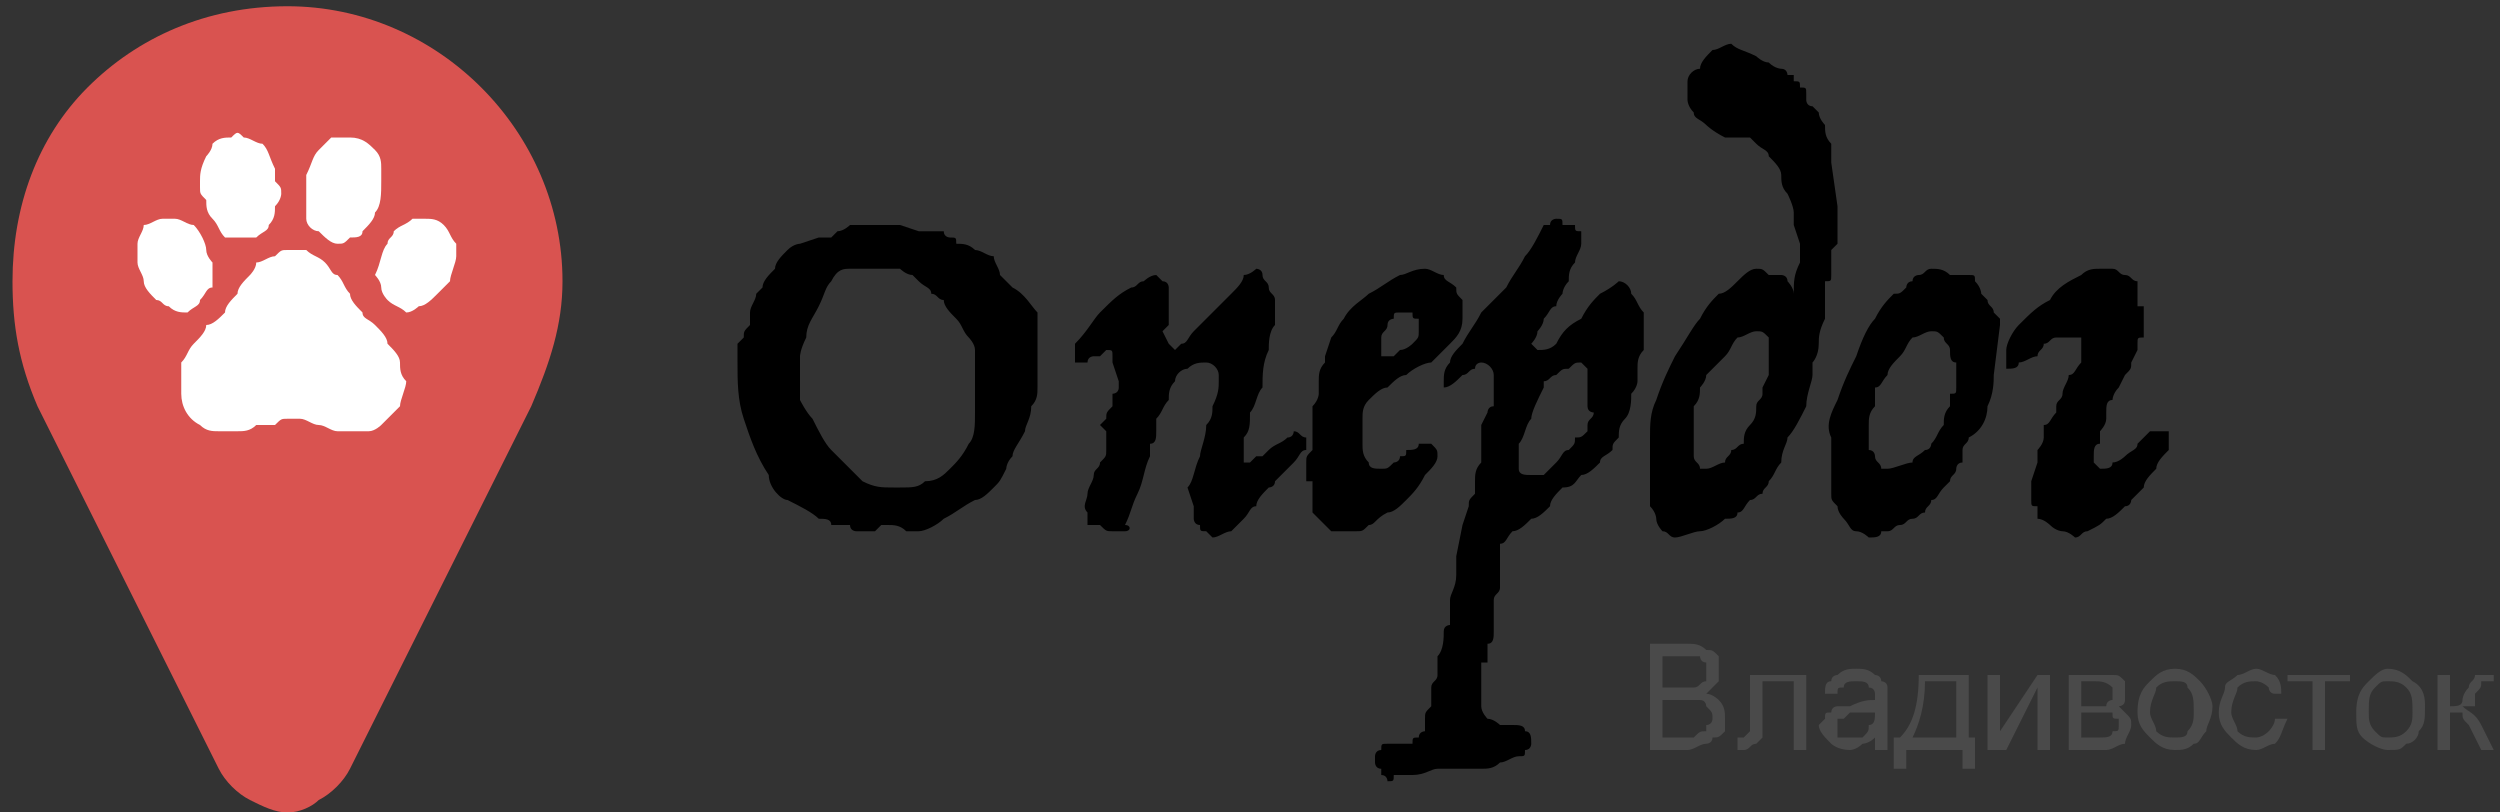 <?xml version="1.0" encoding="UTF-8"?>
<!DOCTYPE svg PUBLIC "-//W3C//DTD SVG 1.1//EN" "http://www.w3.org/Graphics/SVG/1.1/DTD/svg11.dtd">
<!-- Creator: CorelDRAW X8 -->
<svg xmlns="http://www.w3.org/2000/svg" xml:space="preserve" width="400px" height="130px" version="1.1" style="shape-rendering:geometricPrecision; text-rendering:geometricPrecision; image-rendering:optimizeQuality; fill-rule:evenodd; clip-rule:evenodd"
viewBox="0 0 400 130"
 xmlns:xlink="http://www.w3.org/1999/xlink">
 <rect x="0" y="0" width="400" height="130" fill="#333333" stroke="none"/>
 <defs>
  <style type="text/css">
   <![CDATA[
    .fil0 {fill:black}
    .fil2 {fill:#D95350}
    .fil3 {fill:white}
    .fil1 {fill:#4A4A4A;fill-rule:nonzero}
   ]]>
  </style>
 </defs>
 <g id="Layer_x0020_1">
  <g id="Page-1">
   <g id="Artboard-Copy-6">
    <path id="Опердог" class="fil0" d="M144 36l3 1 2 0c0,0 1,0 2,0 0,1 1,1 1,1 1,0 1,0 1,1 1,0 2,0 3,1 1,0 2,1 3,1 0,1 1,2 1,3 1,1 1,1 2,2 2,1 3,3 4,4 0,2 0,3 0,4l0 6 0 2c0,1 0,2 -1,3 0,2 -1,3 -1,4 -1,2 -2,3 -2,4 -1,1 -1,2 -1,2 -1,2 -1,2 -2,3 -1,1 -2,2 -3,2 -2,1 -3,2 -5,3 -1,1 -3,2 -4,2 -1,0 -2,0 -2,0 -1,-1 -2,-1 -3,-1 0,0 0,0 -1,0 0,0 0,0 -1,1 0,0 -1,0 -1,0l-2 0c0,0 -1,0 -1,-1 -1,0 -2,0 -3,0 0,-1 -1,-1 -2,-1 -1,-1 -3,-2 -5,-3 -1,0 -3,-2 -3,-4 -2,-3 -3,-6 -4,-9 -1,-3 -1,-6 -1,-9 0,0 0,-1 0,-1 0,-1 0,-1 0,-2 0,0 1,-1 1,-1 0,-1 0,-1 1,-2 0,-1 0,-2 0,-2 0,-1 1,-2 1,-3 0,0 0,0 1,-1 0,-1 1,-2 2,-3 0,-1 1,-2 2,-3 1,-1 2,-1 2,-1l3 -1c0,0 1,0 2,0 0,0 1,-1 1,-1 1,0 2,-1 2,-1 1,0 1,0 2,0l6 0zm-8 7c-1,0 -2,0 -3,2 -1,1 -1,2 -2,4 -1,2 -2,3 -2,5 -1,2 -1,3 -1,3l0 7c0,0 1,2 2,3 1,2 2,4 3,5 2,2 3,3 5,5 2,1 3,1 5,1l1 0c2,0 3,0 4,-1 2,0 3,-1 4,-2 1,-1 2,-2 3,-4 1,-1 1,-3 1,-5l0 -8c0,-1 0,-2 0,-2 0,-1 -1,-2 -1,-2 -1,-1 -1,-2 -2,-3 -1,-1 -2,-2 -2,-3 -1,0 -1,-1 -2,-1 0,-1 -1,-1 -2,-2 0,0 -1,-1 -1,-1 -1,0 -2,-1 -2,-1l-2 0c0,0 -1,0 -2,0 0,0 -1,0 -1,0 -1,0 -2,0 -3,0zm49 1c0,0 1,1 1,1 1,0 1,1 1,1 0,1 0,1 0,2 0,1 0,1 0,2 0,1 0,1 0,2 -1,1 -1,1 -1,1l1 2 1 1c0,0 0,0 1,-1 1,0 1,-1 2,-2 1,-1 2,-2 3,-3 1,-1 2,-2 3,-3 1,-1 2,-2 2,-3 1,0 2,-1 2,-1 0,0 1,0 1,1 0,1 1,1 1,2 0,1 1,1 1,2 0,1 0,2 0,4 -1,1 -1,3 -1,4 -1,2 -1,4 -1,6 -1,1 -1,3 -2,4 0,2 0,3 -1,4 0,1 0,1 0,2 0,0 0,0 0,0 0,1 0,1 0,1 0,0 0,1 0,1 0,0 1,0 1,0l1 -1c0,0 1,0 1,0 0,0 1,-1 1,-1 1,-1 2,-1 3,-2 1,0 1,-1 1,-1 1,0 1,1 2,1 0,0 0,1 0,1 0,0 0,0 0,1 -1,0 -1,1 -2,2 0,0 -1,1 -1,1 -1,1 -1,1 -1,1 0,0 -1,1 -1,1 0,1 -1,1 -1,1 -1,1 -2,2 -2,3 -1,0 -1,1 -2,2 -1,1 -1,1 -2,2 -1,0 -2,1 -3,1 0,0 -1,-1 -1,-1 -1,0 -1,0 -1,-1 -1,0 -1,-1 -1,-1 0,-1 0,-1 0,-2l-1 -3c1,-1 1,-3 2,-5 0,-1 1,-3 1,-5 1,-1 1,-2 1,-3 1,-2 1,-3 1,-4l0 -1c0,-1 -1,-2 -2,-2 -1,0 -2,0 -3,1 -1,0 -2,1 -2,2 -1,1 -1,2 -1,3 -1,1 -1,2 -2,3 0,1 0,1 0,1 0,1 0,1 0,1 0,1 0,2 -1,2 0,1 0,2 0,2 -1,2 -1,4 -2,6 -1,2 -1,3 -2,5 1,0 1,1 0,1 0,0 0,0 -1,0 0,0 -1,0 -1,0 -1,0 -1,0 -2,-1 -1,0 -1,0 -2,0 0,-1 0,-1 0,-2 -1,-1 0,-2 0,-3 0,-1 1,-2 1,-3 0,-1 1,-1 1,-2 1,-1 1,-1 1,-2l0 -3 -1 -1c0,0 1,-1 1,-1 0,-1 0,-1 1,-2 0,-1 0,-1 0,-2 0,0 1,0 1,-1l0 -1 -1 -3c0,0 0,-1 0,-1 0,-1 0,-1 -1,-1 0,0 0,0 -1,1 0,0 -1,0 -1,0 0,0 -1,0 -1,1 -1,0 -1,0 -1,0l-1 0c0,0 0,-1 0,-1 0,-1 0,-2 0,-2 2,-2 3,-4 4,-5 2,-2 3,-3 5,-4 1,0 1,-1 2,-1 0,0 1,-1 2,-1zm43 -1c1,0 2,1 3,1 0,1 1,1 2,2 0,1 0,1 1,2 0,1 0,2 0,3 0,2 -1,3 -2,4 -1,1 -2,2 -3,3 -1,0 -3,1 -4,2 -1,0 -2,1 -3,2 -1,0 -2,1 -3,2 -1,1 -1,2 -1,3l0 4c0,1 0,2 1,3 0,1 1,1 2,1 0,0 0,0 0,0 1,0 1,0 2,-1 0,0 1,0 1,-1 1,0 1,0 1,-1 1,0 2,0 2,-1 1,0 1,0 1,0 1,0 1,0 1,0 1,1 1,1 1,2 0,1 -1,2 -2,3 -1,2 -2,3 -3,4 -1,1 -2,2 -3,2 -2,1 -2,2 -3,2 -1,1 -1,1 -2,1 -1,0 -2,0 -3,0 0,0 -1,0 -1,0 -1,-1 -1,-1 -2,-2 0,0 -1,-1 -1,-1 0,-1 0,-1 0,-2l0 -1c0,-1 0,-1 0,-2 -1,0 -1,0 -1,0l0 -2 0 -1c0,-1 0,-1 1,-2 0,-1 0,-2 0,-3 0,-2 0,-3 0,-4 1,-1 1,-2 1,-2 0,0 0,0 0,0 0,-1 0,-1 0,-1 0,0 0,0 0,-1 0,0 0,0 0,0 0,-1 0,-2 1,-3l0 -1 1 -3c1,-1 1,-2 2,-3 1,-2 3,-3 4,-4 2,-1 3,-2 5,-3 1,0 2,-1 4,-1zm-4 7c-1,0 -1,0 -1,1 0,0 -1,0 -1,1 0,1 -1,1 -1,2 0,0 0,1 0,1 0,0 0,1 0,1 0,0 0,0 0,1 0,0 0,0 0,0 1,0 1,0 2,0 0,0 1,-1 1,-1 1,0 2,-1 2,-1 1,-1 1,-1 1,-2l0 -1c0,-1 0,-1 0,-1 -1,0 -1,0 -1,-1 0,0 -1,0 -1,0l-1 0zm25 -15c1,0 1,0 1,1 1,0 1,0 2,0 0,1 0,1 1,1 0,1 0,1 0,2 0,1 -1,2 -1,3 -1,1 -1,2 -1,3 -1,1 -1,2 -1,2 0,0 -1,1 -1,2 -1,0 -1,1 -2,2 0,1 -1,2 -1,2 0,1 -1,2 -1,2l1 1c1,0 2,0 3,-1 1,-2 2,-3 4,-4 1,-2 2,-3 3,-4 2,-1 3,-2 3,-2 1,0 2,1 2,2 1,1 1,2 2,3 0,1 0,2 0,3 0,1 0,1 0,1 0,1 0,1 0,2 -1,1 -1,2 -1,3 0,0 0,0 0,1 0,0 0,0 0,0 0,0 0,0 0,1 0,0 0,1 -1,2 0,1 0,3 -1,4 -1,1 -1,2 -1,3 -1,1 -1,1 -1,2 -1,1 -2,1 -2,2 -1,1 -2,2 -3,2 -1,1 -1,2 -3,2 -1,1 -2,2 -2,3 -1,1 -2,2 -3,2 -1,1 -2,2 -3,2 -1,1 -1,2 -2,2 0,1 0,2 0,4l0 1c0,1 0,2 0,2 0,1 -1,1 -1,2 0,1 0,1 0,2 0,1 0,2 0,3 0,1 0,2 -1,2 0,1 0,1 0,2 0,0 0,0 0,1 0,0 0,0 -1,0l0 2c0,1 0,2 0,3l0 2c0,1 1,2 1,2 1,0 2,1 2,1l2 0c1,0 2,0 2,1 1,0 1,1 1,2 0,0 0,1 -1,1 0,1 0,1 -1,1 -1,0 -2,1 -3,1 -1,1 -2,1 -3,1l-3 0c-1,0 -3,0 -4,0 -1,0 -2,1 -4,1 0,0 -1,0 -1,0 0,0 -1,0 -1,0l-1 0c0,1 0,1 -1,1 0,0 0,-1 -1,-1 0,0 0,0 0,-1 -1,0 -1,-1 -1,-1 0,0 0,-1 0,-1 0,0 0,-1 1,-1 0,-1 0,-1 1,-1 0,0 1,0 1,0l2 0c0,0 0,0 1,0 0,-1 0,-1 1,-1 0,0 0,0 0,0 0,-1 1,-1 1,-1 0,-1 0,-1 0,-2 0,-1 0,-1 1,-2 0,0 0,-1 0,-2 0,0 0,0 0,-1l0 0c0,-1 1,-1 1,-2 0,-1 0,-2 0,-3 1,-1 1,-3 1,-4 0,-1 1,-1 1,-1 0,0 0,-1 0,-1 0,0 0,0 0,-1 0,0 0,-1 0,-2 0,-1 1,-2 1,-4l0 -3 1 -5 1 -3c0,0 0,0 0,0 0,-1 0,-1 1,-2 0,0 0,-1 0,-1 0,-1 0,-1 0,-1 0,-1 0,-2 1,-3 0,0 0,-1 0,-2 0,0 0,-1 0,-2 0,0 0,-1 0,-2l1 -2c0,0 0,-1 1,-1l0 -5c0,-1 -1,-2 -2,-2 0,0 -1,0 -1,1 -1,0 -1,1 -2,1 -1,1 -2,2 -3,2 0,0 0,0 0,0 0,0 0,0 0,-1 0,0 0,0 0,0 0,-1 0,-2 1,-3 0,-1 1,-2 2,-3 1,-2 2,-3 3,-5 1,-1 3,-3 4,-4 1,-2 2,-3 3,-5 1,-1 2,-3 3,-5 0,0 1,0 1,0 0,-1 1,-1 1,-1zm4 23c-1,0 -1,0 -2,1 -1,0 -1,0 -2,1 -1,0 -1,1 -2,1 0,1 0,1 0,1 -1,2 -2,4 -2,5 -1,1 -1,3 -2,4l0 3c0,0 0,1 0,1 0,1 1,1 2,1 1,0 1,0 2,0 1,-1 1,-1 2,-2 1,-1 1,-2 2,-2 1,-1 1,-1 1,-2 1,0 1,0 2,-1 0,-1 0,-1 0,-1 0,-1 1,-1 1,-2 0,0 -1,0 -1,-1 0,0 0,0 0,0 0,-1 0,-1 0,-1l0 -3c0,0 0,-1 0,-1 0,-1 0,-1 0,-1 -1,-1 -1,-1 -1,-1zm41 -25c0,0 0,0 0,1 0,0 0,0 0,0 0,1 0,2 0,3 0,0 0,1 0,2 0,0 0,0 -1,1 0,0 0,1 0,1l0 2c0,0 0,1 0,1 0,1 0,1 -1,1l0 2c0,0 0,0 0,0 0,0 0,0 0,0 0,1 0,1 0,1 0,0 0,0 0,0 0,1 0,1 0,1 0,1 0,1 0,2 -1,2 -1,3 -1,4 0,2 -1,3 -1,3l0 2c0,1 -1,3 -1,5 -1,2 -2,4 -3,5 0,1 -1,2 -1,4 -1,1 -1,2 -2,3 0,1 -1,1 -1,2 -1,0 -1,1 -2,1 -1,1 -1,2 -2,2 0,1 -1,1 -2,1 -1,1 -3,2 -4,2 -1,0 -3,1 -4,1 -1,0 -1,-1 -2,-1 0,0 -1,-1 -1,-2 0,0 0,-1 -1,-2 0,-1 0,-1 0,-2l0 -6c0,0 0,-1 0,-1 0,0 0,-1 0,-2 0,-2 0,-4 1,-6 1,-3 2,-5 3,-7 2,-3 3,-5 4,-6 1,-2 2,-3 3,-4 1,0 2,-1 3,-2 1,-1 2,-2 3,-2 1,0 1,0 2,1 0,0 1,0 2,0 0,0 1,0 1,1 0,0 1,1 1,2 0,-2 0,-3 1,-5 0,-1 0,-2 0,-3l-1 -3c0,0 0,-1 0,-1 0,0 0,0 0,0 0,-1 0,-1 0,-1 0,-1 -1,-3 -1,-3 -1,-1 -1,-2 -1,-3 0,-1 -1,-2 -2,-3 0,-1 -1,-1 -2,-2 0,0 -1,-1 -1,-1l-2 0c0,0 -1,0 -1,0 -1,0 -1,0 -1,0 -2,-1 -3,-2 -3,-2 -1,-1 -2,-1 -2,-2 -1,-1 -1,-2 -1,-2 0,-1 0,-2 0,-3 0,-1 1,-2 2,-2 0,-1 1,-2 2,-3 1,0 2,-1 3,-1 1,1 2,1 4,2 0,0 1,1 2,1 1,1 2,1 2,1 0,0 0,0 0,0 1,0 1,1 1,1 0,0 1,0 1,0 0,1 0,1 0,1 1,0 1,0 1,1 1,0 1,0 1,1 0,0 0,1 0,1 0,0 0,1 1,1 0,0 0,0 1,1 0,1 1,2 1,2 0,1 0,2 1,3 0,0 0,1 0,1l0 2 1 7zm-13 20c-1,0 -2,1 -3,1 -1,1 -1,2 -2,3 -1,1 -2,2 -3,3 0,1 -1,2 -1,2 0,1 0,2 -1,3 0,1 0,2 0,3 0,1 0,1 0,1l0 2c0,0 0,0 0,1 0,0 0,1 0,1 0,1 1,1 1,2 0,0 1,0 1,0 1,0 2,-1 3,-1 0,-1 1,-1 1,-2 1,0 1,-1 2,-1 0,-1 0,-2 1,-3 1,-1 1,-2 1,-3 0,-1 1,-1 1,-2 0,0 0,0 0,-1l1 -2c0,0 0,-1 0,-2 0,0 0,-1 0,-2 0,-1 0,-1 0,-2 -1,-1 -1,-1 -2,-1zm28 -10c1,0 2,0 3,1 1,0 2,0 3,0 1,0 1,0 1,1 1,1 1,2 1,2 1,1 1,1 1,1 0,1 1,1 1,2 0,0 1,1 1,1 0,0 0,1 0,1l-1 8c0,1 0,3 -1,5 0,2 -1,4 -3,5 0,1 -1,1 -1,2 0,0 0,1 0,2 -1,0 -1,1 -1,1 0,1 -1,1 -1,2 0,0 -1,1 -1,1 -1,1 -1,2 -2,2 0,1 -1,1 -1,2 -1,0 -1,1 -2,1 -1,0 -1,1 -2,1 -1,0 -1,1 -2,1 0,0 -1,0 -1,0 0,1 -1,1 -2,1 0,0 -1,-1 -2,-1 -1,0 -1,-1 -2,-2 0,0 -1,-1 -1,-2 -1,-1 -1,-1 -1,-2l0 -6c0,0 0,-1 0,-1 0,0 0,-1 0,-2 -1,-2 0,-4 1,-6 1,-3 2,-5 3,-7 1,-3 2,-5 3,-6 1,-2 2,-3 3,-4 1,0 1,0 2,-1 0,0 0,-1 1,-1 0,-1 1,-1 1,-1 1,0 1,-1 2,-1zm0 10c-1,0 -2,1 -3,1 -1,1 -1,2 -2,3 -1,1 -2,2 -2,3 -1,1 -1,2 -2,2l0 3c-1,1 -1,2 -1,3 0,1 0,1 0,1l0 2c0,0 0,0 0,1 1,0 1,1 1,1 0,1 1,1 1,2 0,0 1,0 1,0 1,0 3,-1 4,-1 0,-1 1,-1 2,-2 1,0 1,-1 1,-1 1,-1 1,-2 2,-3 0,-1 0,-2 1,-3 0,-1 0,-1 0,-2 1,0 1,0 1,-1l0 -2c0,0 0,-1 0,-2 -1,0 -1,-1 -1,-2 0,-1 -1,-1 -1,-2 -1,-1 -1,-1 -2,-1zm27 -10c1,0 1,0 2,0 1,0 1,1 2,1 1,0 1,1 2,1 0,0 0,1 0,1l0 3c0,0 0,0 1,0 0,1 0,1 0,1 0,0 0,1 0,1 0,1 0,1 0,2 0,0 0,0 0,1 -1,0 -1,0 -1,1 0,0 0,1 0,1l-1 2c0,1 0,1 -1,2 0,0 0,0 0,0l-1 2c-1,1 -1,2 -1,2 -1,0 -1,1 -1,2 0,0 0,1 0,1 0,1 -1,2 -1,2 0,1 0,1 0,2 -1,0 -1,1 -1,2 0,0 0,1 0,1 1,1 1,1 1,1 1,0 2,0 2,-1 1,0 2,-1 2,-1 1,-1 2,-1 2,-2 1,-1 1,-1 1,-1 0,0 1,-1 1,-1 0,0 1,0 1,0l2 0c0,0 0,0 0,0 0,1 0,1 0,2 0,0 0,0 0,1 -1,1 -2,2 -2,3 -1,1 -2,2 -2,3 -1,1 -1,1 -2,2 0,0 0,1 -1,1 -1,1 -2,2 -3,2 -1,1 -1,1 -3,2 -1,0 -1,1 -2,1 0,0 -1,-1 -2,-1 0,0 -1,0 -2,-1 0,0 -1,-1 -2,-1 0,-1 0,-1 0,-2 0,0 0,0 0,0 -1,0 -1,0 -1,-1 0,0 0,-1 0,-1 0,0 0,0 0,-1l0 -1 1 -3c0,0 0,-1 0,-2 0,0 1,-1 1,-2 0,-1 0,-1 0,-2 1,0 1,-1 2,-2l0 -1c0,-1 1,-1 1,-2 0,-1 1,-2 1,-3 1,0 1,-1 2,-2 0,-1 0,-2 0,-3 0,-1 0,-1 0,-1 -1,0 -1,0 -2,0 0,0 -1,0 -1,0 -1,0 -1,0 -1,0 -1,0 -1,1 -2,1 0,1 -1,1 -1,2 -1,0 -2,1 -3,1 0,1 -1,1 -2,1 0,0 0,0 0,-1 0,0 0,0 0,-1 0,0 0,0 0,0 0,-1 0,-1 0,-1 0,-1 1,-3 2,-4 2,-2 3,-3 5,-4 1,-2 3,-3 5,-4 1,-1 2,-1 3,-1z"/>
    <path id="Владивосток" class="fil1" d="M264 120l0 -17 6 0c1,0 2,0 3,1 1,0 1,0 2,1 0,1 0,2 0,2 0,1 0,2 0,2 -1,1 -1,1 -2,2 1,0 2,1 2,1 1,1 1,2 1,3 0,1 0,1 0,2 -1,1 -1,1 -2,1 0,1 -1,1 -1,1 -1,0 -2,1 -3,1l-6 0zm2 -10l3 0c1,0 2,0 2,0 1,0 1,-1 2,-1 0,0 0,-1 0,-1 0,-1 0,-1 0,-2 -1,0 -1,-1 -1,-1 -1,0 -2,0 -3,0l-3 0 0 5zm0 8l4 0c1,0 1,0 1,0 1,-1 1,-1 2,-1 0,0 0,0 0,-1 1,0 1,-1 1,-1 0,-1 0,-1 -1,-2 0,0 0,-1 -1,-1 -1,0 -1,0 -2,0l-4 0 0 6z"/>
    <path id="1" class="fil1" d="M280 108l9 0 0 12 -2 0 0 -11 -5 0 0 6c0,2 0,3 0,3 0,0 -1,1 -1,1 -1,0 -1,1 -2,1 0,0 -1,0 -1,0l0 -2 0 0c1,0 1,0 1,0 0,0 1,-1 1,-1 0,0 0,-1 0,-2l0 -7z"/>
    <path id="2" class="fil1" d="M300 118c-1,1 -2,1 -2,1 -1,1 -2,1 -2,1 -2,0 -3,-1 -3,-1 -1,-1 -2,-2 -2,-3 0,0 1,-1 1,-1 0,-1 0,-1 1,-1 0,-1 1,-1 1,-1 1,0 1,0 2,0 2,-1 3,-1 4,-1 0,0 0,0 0,-1 0,0 0,-1 -1,-1 0,-1 -1,-1 -2,-1 -1,0 -2,0 -2,1 -1,0 -1,0 -1,1l-2 0c0,-1 0,-2 1,-2 0,-1 1,-1 1,-1 1,-1 2,-1 3,-1 1,0 2,0 3,1 0,0 1,0 1,1 0,0 1,0 1,1 0,0 0,1 0,2l0 3c0,1 0,3 0,3 0,1 0,1 0,2l-2 0c0,-1 0,-1 0,-2zm0 -4c-1,0 -2,0 -4,0 0,0 -1,1 -1,1 -1,0 -1,0 -1,0 0,1 0,1 0,1 0,1 0,1 0,2 1,0 1,0 2,0 1,0 2,0 2,0 1,-1 1,-1 1,-2 1,0 1,-1 1,-2l0 0z"/>
    <path id="3" class="fil1" d="M307 108l8 0 0 10 1 0 0 5 -2 0 0 -3 -9 0 0 3 -2 0 0 -5 1 0c2,-2 3,-5 3,-10zm1 1c0,4 -1,7 -2,9l7 0 0 -9 -5 0z"/>
    <polygon id="4" class="fil1" points="318,108 320,108 320,117 326,108 328,108 328,120 326,120 326,110 321,120 318,120 "/>
    <path id="5" class="fil1" d="M331 108l5 0c1,0 2,0 2,0 1,0 1,0 2,1 0,0 0,1 0,2 0,0 0,1 0,1 0,1 -1,1 -1,1 1,1 1,1 1,1 1,1 1,1 1,2 0,1 -1,2 -1,3 -1,0 -2,1 -3,1l-6 0 0 -12zm2 5l2 0c1,0 2,0 2,0 0,-1 1,-1 1,-1 0,0 0,-1 0,-1 0,-1 0,-1 0,-1 -1,-1 -2,-1 -3,-1l-2 0 0 4zm0 5l3 0c1,0 2,0 2,-1 1,0 1,0 1,-1 0,0 0,-1 0,-1 -1,0 -1,0 -1,-1 -1,0 -1,0 -2,0l-3 0 0 4z"/>
    <path id="6" class="fil1" d="M342 114c0,-3 1,-4 2,-5 1,-1 2,-2 4,-2 2,0 3,1 4,2 1,1 2,3 2,4 0,2 -1,3 -1,4 -1,1 -1,2 -2,2 -1,1 -2,1 -3,1 -2,0 -3,-1 -4,-2 -1,-1 -2,-2 -2,-4zm2 0c0,1 1,2 1,3 1,1 2,1 3,1 1,0 2,0 2,-1 1,-1 1,-2 1,-3 0,-2 0,-3 -1,-4 0,-1 -1,-1 -2,-1 -1,0 -2,0 -3,1 0,1 -1,2 -1,4z"/>
    <path id="7" class="fil1" d="M364 115l2 0c-1,2 -1,3 -2,4 -1,0 -2,1 -3,1 -2,0 -3,-1 -4,-2 -1,-1 -2,-2 -2,-4 0,-2 1,-3 1,-4 0,-1 1,-1 2,-2 1,0 2,-1 3,-1 1,0 2,1 3,1 1,1 1,2 1,3l-1 0c-1,0 -1,-1 -1,-1 -1,-1 -2,-1 -2,-1 -1,0 -2,0 -3,1 0,1 -1,2 -1,4 0,1 1,2 1,3 1,1 2,1 3,1 0,0 1,0 2,-1 0,0 1,-1 1,-2z"/>
    <polygon id="8" class="fil1" points="366,108 376,108 376,109 372,109 372,120 370,120 370,109 366,109 "/>
    <path id="9" class="fil1" d="M377 114c0,-3 1,-4 2,-5 1,-1 2,-2 3,-2 2,0 3,1 4,2 2,1 2,3 2,4 0,2 0,3 -1,4 0,1 -1,2 -2,2 -1,1 -1,1 -3,1 -1,0 -3,-1 -4,-2 -1,-1 -1,-2 -1,-4zm2 0c0,1 0,2 1,3 1,1 1,1 2,1 1,0 2,0 3,-1 1,-1 1,-2 1,-3 0,-2 0,-3 -1,-4 -1,-1 -2,-1 -3,-1 -1,0 -1,0 -2,1 -1,1 -1,2 -1,4z"/>
    <path id="10" class="fil1" d="M390 108l2 0 0 5c1,0 2,0 2,-1 0,0 0,-1 1,-2 0,-1 1,-1 1,-2 0,0 0,0 1,0 0,0 1,0 1,0l1 0 0 1 -1 0c0,0 -1,0 -1,0 0,1 0,1 -1,2 0,1 0,1 0,2 -1,0 -1,0 -2,0 1,1 2,1 3,3l2 4 -2 0 -2 -4c-1,-1 -1,-1 -1,-2 -1,0 -1,0 -2,0l0 6 -2 0 0 -12z"/>
    <g id="Group-2">
     <path id="Combined-Shape" class="fil2" d="M35 123c1,2 3,4 5,5 2,1 4,2 6,2 2,0 4,-1 5,-2 2,-1 4,-3 5,-5l29 -58c3,-7 5,-13 5,-20 0,-12 -5,-23 -13,-31 -8,-8 -19,-13 -31,-13 -13,0 -24,5 -32,13 -8,8 -12,19 -12,31 0,7 1,13 4,20l29 58z"/>
     <g id="Group">
      <path id="Shape" class="fil3" d="M36 69c0,0 -1,0 -1,0 -1,0 -2,0 -3,-1 -2,-1 -3,-3 -3,-5 0,-1 0,-1 0,-2 0,-1 0,-2 0,-3 1,-1 1,-2 2,-3 1,-1 2,-2 2,-3 1,0 2,-1 3,-2 0,-1 1,-2 2,-3 0,-1 1,-2 2,-3 0,0 1,-1 1,-2 1,0 2,-1 3,-1 1,-1 1,-1 2,-1 1,0 2,0 3,0 1,1 2,1 3,2 1,1 1,2 2,2 1,1 1,2 2,3 0,1 1,2 2,3 0,1 1,1 2,2 1,1 2,2 2,3 1,1 2,2 2,3 0,1 0,2 1,3 0,1 -1,3 -1,4 -1,1 -2,2 -3,3 0,0 -1,1 -2,1 -1,0 -1,0 -1,0 0,0 0,0 0,0 0,0 0,0 0,0 0,0 -1,0 -1,0 0,0 0,0 0,0 0,0 0,0 -1,0 0,0 0,0 0,0 0,0 0,0 0,0 0,0 -1,0 -2,0 -1,0 -2,-1 -3,-1 -1,0 -2,-1 -3,-1 -1,0 -2,0 -2,0 -1,0 -1,0 -2,1 -1,0 -2,0 -3,0 -1,1 -2,1 -3,1 -1,0 -1,0 -2,0 0,0 0,0 0,0 0,0 0,0 0,0z"/>
      <path id="Shape_0" class="fil3" d="M56 22c2,0 3,1 4,2 1,1 1,2 1,3 0,0 0,1 0,2 0,2 0,4 -1,5 0,1 -1,2 -2,3 0,1 -1,1 -2,1 -1,1 -1,1 -2,1 -1,0 -2,-1 -3,-2 -1,0 -2,-1 -2,-2 0,-1 0,-2 0,-2 0,-1 0,-1 0,-2 0,-1 0,-2 0,-3 1,-2 1,-3 2,-4 1,-1 1,-1 2,-2 1,0 2,0 2,0 0,0 0,0 1,0 0,0 0,0 0,0 0,0 0,0 0,0 0,0 0,0 0,0 0,0 0,0 0,0 0,0 0,0 0,0 0,0 0,0 0,0z"/>
      <path id="Shape_1" class="fil3" d="M22 40c0,0 0,-1 0,-1 0,-1 1,-2 1,-3 1,0 2,-1 3,-1 1,0 2,0 2,0 1,0 2,1 3,1 1,1 2,3 2,4 0,1 1,2 1,2 0,1 0,1 0,1 0,1 0,2 0,3 -1,0 -1,1 -2,2 0,1 -1,1 -2,2 -1,0 -2,0 -3,-1 -1,0 -1,-1 -2,-1 -1,-1 -2,-2 -2,-3 0,-1 -1,-2 -1,-3 0,0 0,0 0,0 0,0 0,0 0,-1 0,0 0,0 0,0 0,0 0,0 0,0 0,0 0,0 0,0 0,-1 0,-1 0,-1 0,0 0,0 0,0z"/>
      <path id="Shape_2" class="fil3" d="M32 29c0,-1 0,-2 1,-4 0,0 1,-1 1,-2 1,-1 2,-1 3,-1 1,-1 1,-1 2,0 1,0 2,1 3,1 1,1 1,2 2,4 0,0 0,1 0,2 1,1 1,1 1,2 0,0 0,1 -1,2 0,1 0,2 -1,3 0,1 -1,1 -2,2 -1,0 -1,0 -2,0 -1,0 -2,0 -3,0 -1,-1 -1,-2 -2,-3 -1,-1 -1,-2 -1,-3 -1,-1 -1,-1 -1,-2 0,0 0,-1 0,-1z"/>
      <path id="Shape_3" class="fil3" d="M73 41c0,0 0,0 0,0 0,1 -1,3 -1,4 -1,1 -1,1 -2,2 -1,1 -2,2 -3,2 0,0 -1,1 -2,1 -1,-1 -2,-1 -3,-2 0,0 -1,-1 -1,-2 0,-1 -1,-2 -1,-2 1,-2 1,-4 2,-5 0,-1 1,-1 1,-2 1,-1 2,-1 3,-2 1,0 2,0 2,0 1,0 2,0 3,1 1,1 1,2 2,3 0,0 0,1 0,1 0,0 0,0 0,0 0,1 0,1 0,1z"/>
     </g>
    </g>
   </g>
  </g>
 </g>
</svg>
